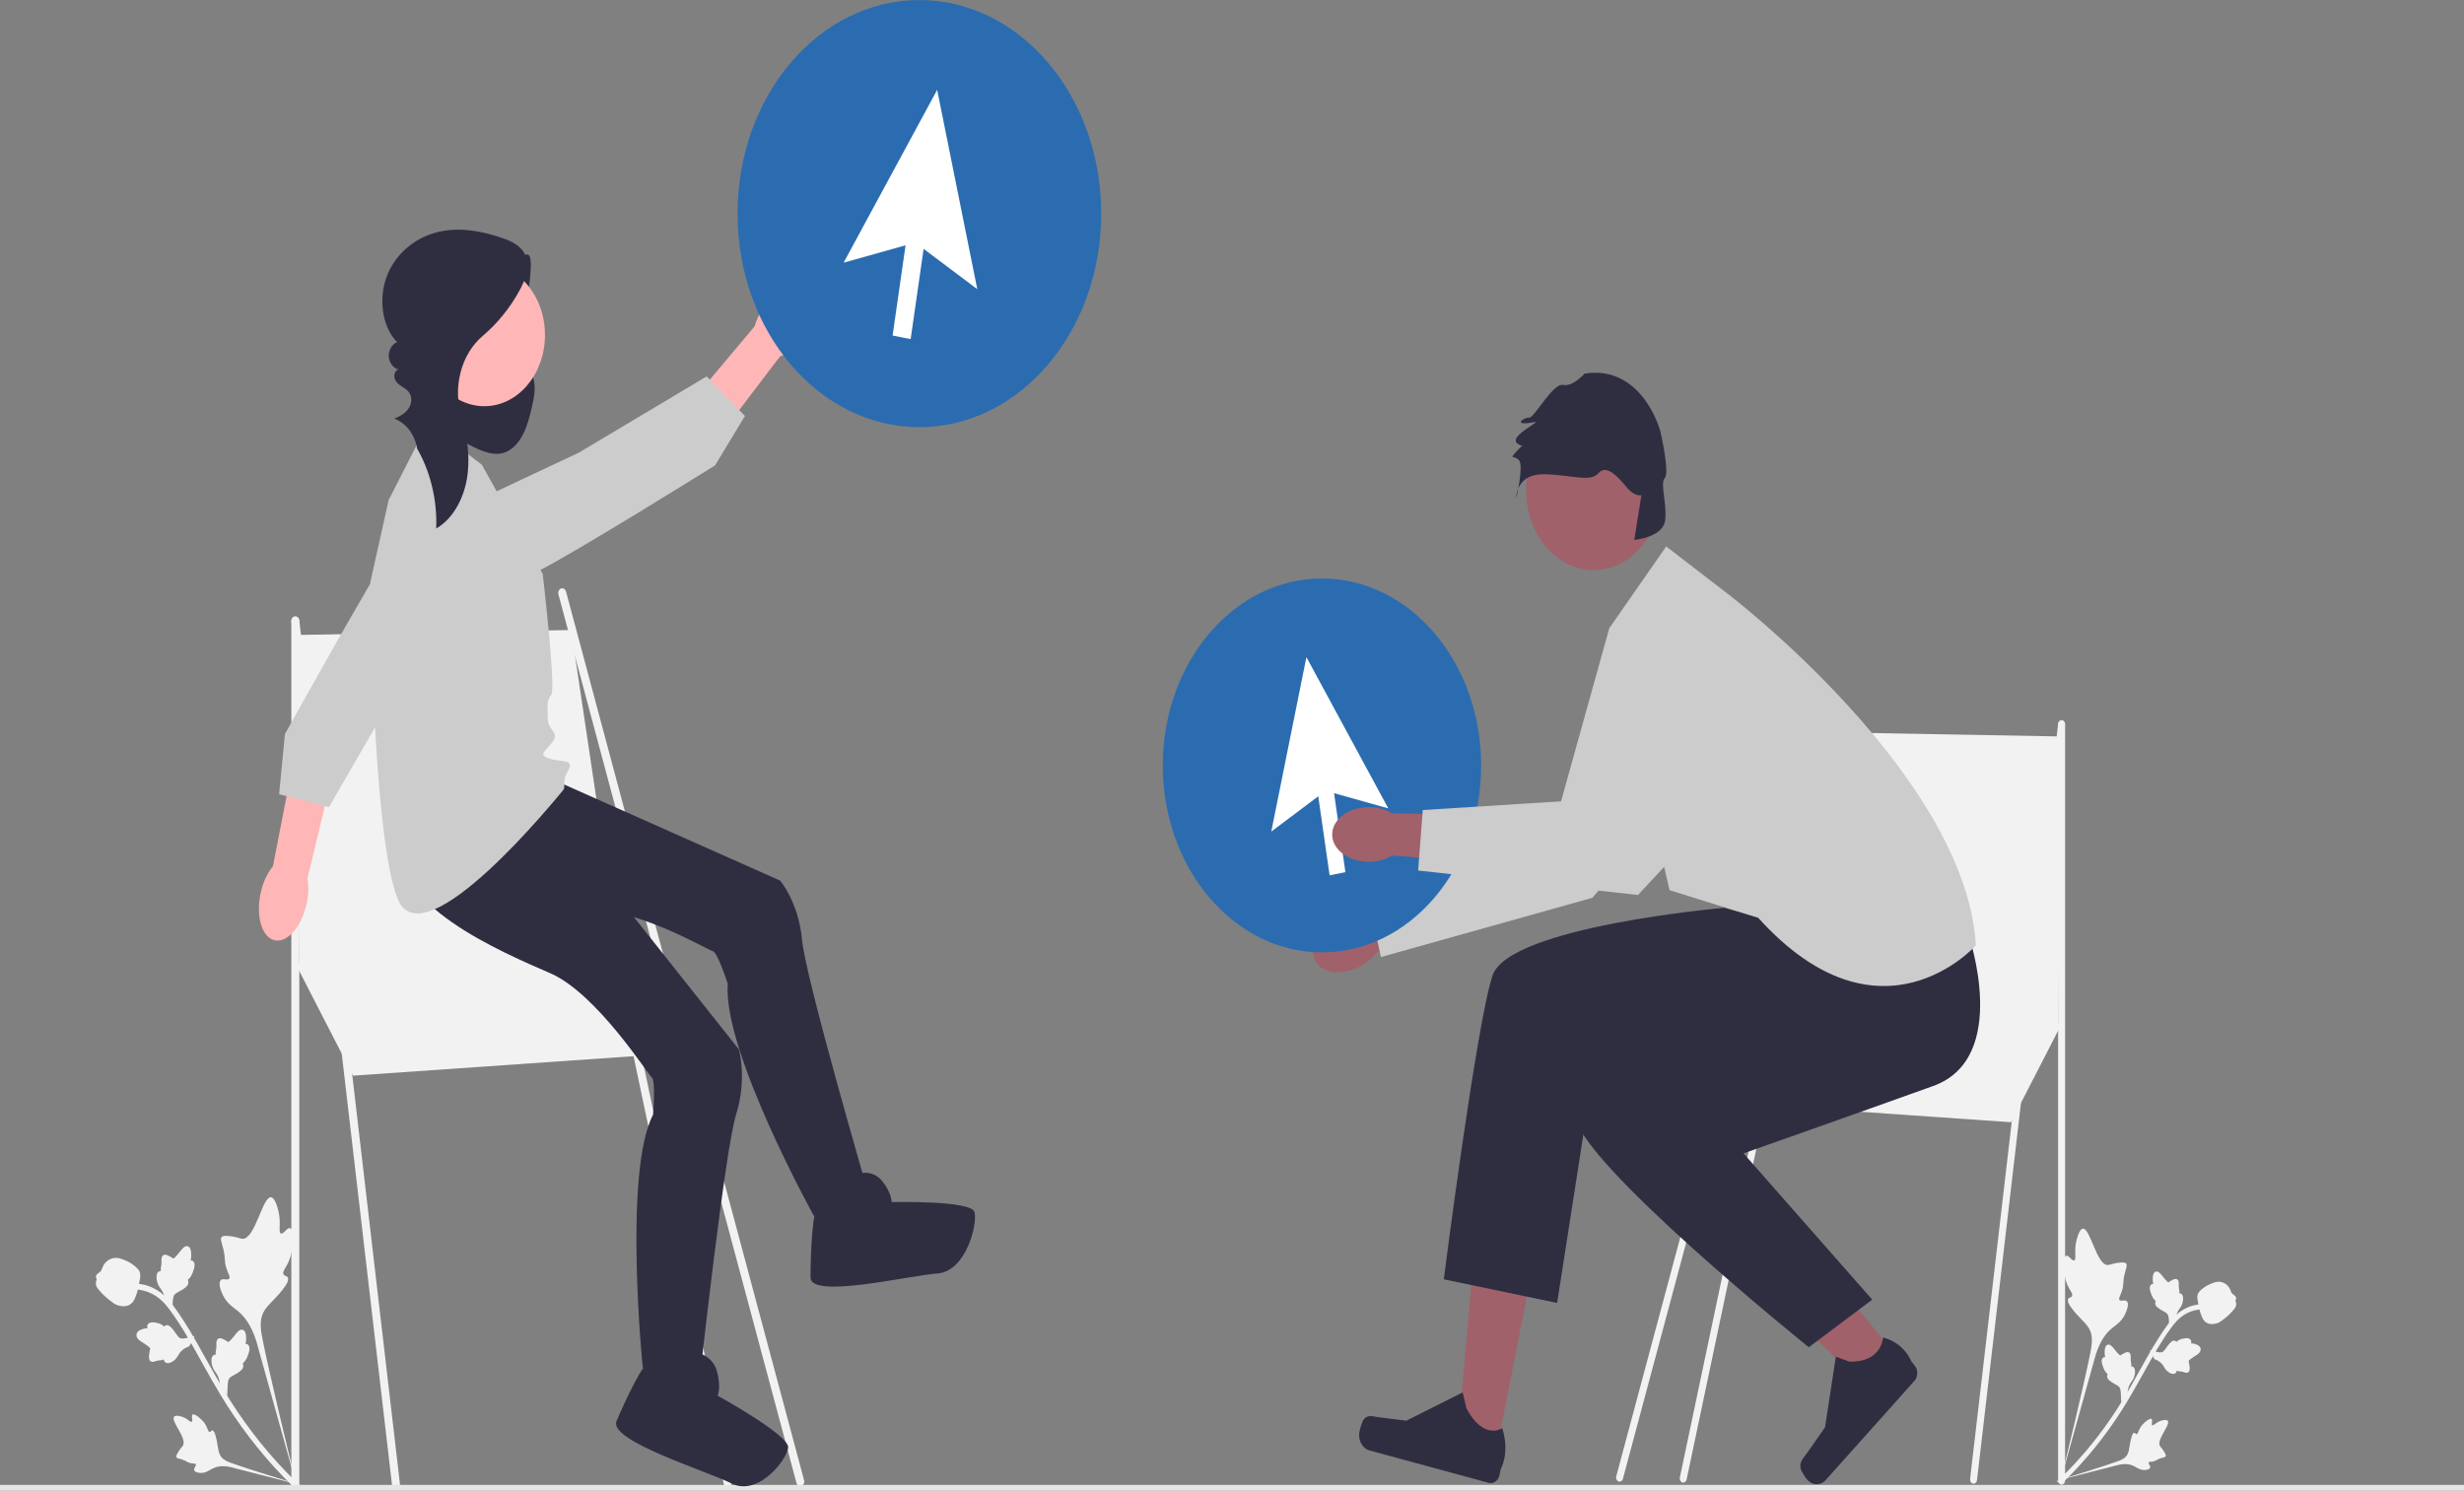 <svg width="238" height="144" viewBox="0 0 238 144" fill="none" xmlns="http://www.w3.org/2000/svg">
<rect x="0" y="0" width="238" height="144" fill="#808080" stroke="none"/>
<g clip-path="url(#clip0_76_1497)">
<path d="M28.049 118.651C27.753 118.513 27.376 119.29 27.122 119.152C26.868 119.014 27.154 118.195 26.923 117.125C26.881 116.933 26.618 115.717 26.184 115.662C25.363 115.556 24.654 119.709 23.428 119.673C23.158 119.665 22.836 119.455 21.998 119.398C21.665 119.375 21.485 119.392 21.39 119.532C21.257 119.731 21.415 120.002 21.573 120.675C21.812 121.683 21.624 121.779 21.871 122.532C22.055 123.09 22.255 123.33 22.153 123.505C22.009 123.751 21.516 123.429 21.302 123.693C21.083 123.962 21.302 124.658 21.531 125.121C21.96 125.99 22.548 126.286 23.044 126.709C23.584 127.169 24.266 127.993 24.764 129.583L28.753 143.886C27.987 140.903 26.004 132.622 25.372 129.448C25.19 128.532 25.029 127.582 25.447 126.77C25.849 125.988 26.74 125.428 27.558 124.232C27.654 124.092 27.915 123.7 27.808 123.437C27.72 123.22 27.46 123.29 27.375 123.089C27.261 122.82 27.636 122.475 27.921 121.785C28.123 121.299 28.178 120.888 28.225 120.535C28.239 120.429 28.443 118.835 28.049 118.651L28.049 118.651H28.049Z" fill="#F2F2F2"/>
<path d="M18.589 136.667C18.446 136.798 18.662 137.24 18.531 137.346C18.4 137.453 18.14 137.051 17.626 136.876C17.534 136.845 16.95 136.646 16.802 136.88C16.521 137.322 18.051 138.929 17.683 139.626C17.602 139.779 17.421 139.905 17.155 140.371C17.049 140.556 17.004 140.666 17.036 140.76C17.08 140.894 17.239 140.882 17.566 140.984C18.056 141.138 18.042 141.274 18.428 141.349C18.714 141.404 18.872 141.358 18.916 141.467C18.977 141.621 18.701 141.812 18.749 142.012C18.798 142.216 19.152 142.29 19.412 142.292C19.898 142.295 20.192 142.041 20.512 141.878C20.86 141.699 21.401 141.544 22.209 141.715L29.336 143.543C27.869 143.123 23.836 141.877 22.328 141.326C21.893 141.167 21.449 140.985 21.23 140.51C21.02 140.052 21.043 139.377 20.779 138.561C20.748 138.465 20.66 138.201 20.519 138.187C20.403 138.175 20.357 138.345 20.249 138.336C20.103 138.324 20.067 138.009 19.862 137.645C19.717 137.389 19.561 137.239 19.427 137.109C19.386 137.071 18.779 136.493 18.589 136.667L18.589 136.667H18.589Z" fill="#F2F2F2"/>
<path d="M21.948 134.826L21.265 133.998L21.259 133.893C21.233 133.409 21.122 133.015 20.93 132.719C20.899 132.672 20.867 132.627 20.833 132.581C20.702 132.399 20.538 132.172 20.462 131.803C20.42 131.598 20.352 131.095 20.628 130.914C20.701 130.865 20.775 130.855 20.841 130.863C20.84 130.847 20.839 130.831 20.837 130.814C20.824 130.607 20.846 130.492 20.867 130.382C20.883 130.298 20.9 130.21 20.903 130.037C20.904 129.961 20.902 129.897 20.901 129.844C20.896 129.681 20.897 129.481 21.046 129.349C21.209 129.215 21.392 129.294 21.513 129.345C21.729 129.437 21.858 129.527 21.944 129.587C21.976 129.609 22.011 129.633 22.024 129.638C22.133 129.68 22.491 129.224 22.626 129.054C22.93 128.669 23.193 128.337 23.487 128.482C23.697 128.586 23.792 128.89 23.774 129.411C23.769 129.573 23.743 129.716 23.716 129.835C23.796 129.824 23.884 129.838 23.965 129.913C24.156 130.09 24.14 130.456 23.918 131.001C23.863 131.137 23.789 131.319 23.641 131.509C23.571 131.598 23.502 131.667 23.441 131.725C23.467 131.769 23.489 131.822 23.498 131.888C23.525 132.084 23.435 132.271 23.224 132.437C22.994 132.623 22.78 132.739 22.592 132.841C22.427 132.93 22.285 133.007 22.196 133.101C22.031 133.276 22.004 133.564 21.986 133.922L21.948 134.826H21.948H21.948Z" fill="#F2F2F2"/>
<path d="M18.8 129.065L18.291 130.05L18.207 130.083C17.815 130.236 17.518 130.462 17.323 130.755C17.293 130.802 17.264 130.851 17.234 130.9C17.117 131.096 16.973 131.34 16.688 131.519C16.529 131.619 16.133 131.824 15.914 131.557C15.855 131.485 15.828 131.404 15.817 131.327C15.805 131.333 15.792 131.338 15.778 131.344C15.611 131.412 15.511 131.416 15.415 131.42C15.341 131.423 15.265 131.425 15.122 131.466C15.059 131.484 15.007 131.503 14.963 131.518C14.831 131.565 14.665 131.614 14.519 131.478C14.368 131.327 14.386 131.1 14.397 130.949C14.418 130.68 14.459 130.51 14.487 130.397C14.497 130.356 14.508 130.31 14.509 130.293C14.516 130.16 14.05 129.868 13.875 129.758C13.481 129.51 13.141 129.296 13.186 128.925C13.218 128.659 13.445 128.475 13.878 128.362C14.013 128.328 14.137 128.32 14.242 128.322C14.212 128.233 14.202 128.13 14.243 128.019C14.34 127.756 14.646 127.682 15.151 127.796C15.277 127.824 15.446 127.862 15.639 127.982C15.73 128.039 15.805 128.1 15.868 128.154C15.897 128.113 15.935 128.075 15.988 128.048C16.143 127.968 16.319 128.023 16.509 128.221C16.721 128.434 16.87 128.648 17.002 128.837C17.117 129.001 17.217 129.142 17.317 129.221C17.503 129.363 17.747 129.32 18.046 129.25L18.8 129.065L18.8 129.065H18.8Z" fill="#F2F2F2"/>
<path d="M16.643 126.758L15.961 125.93L15.955 125.825C15.929 125.342 15.818 124.947 15.626 124.651C15.595 124.604 15.562 124.559 15.529 124.513C15.397 124.331 15.233 124.104 15.158 123.735C15.116 123.53 15.048 123.027 15.323 122.847C15.397 122.797 15.471 122.787 15.537 122.795C15.536 122.779 15.534 122.763 15.533 122.746C15.519 122.539 15.541 122.424 15.563 122.314C15.579 122.23 15.596 122.142 15.599 121.969C15.6 121.893 15.598 121.83 15.596 121.776C15.591 121.613 15.593 121.413 15.742 121.282C15.905 121.148 16.087 121.226 16.208 121.277C16.424 121.369 16.554 121.459 16.64 121.519C16.671 121.541 16.707 121.565 16.72 121.571C16.828 121.612 17.186 121.157 17.322 120.986C17.626 120.601 17.889 120.269 18.183 120.414C18.393 120.518 18.488 120.822 18.47 121.343C18.465 121.506 18.439 121.648 18.411 121.767C18.492 121.756 18.58 121.77 18.661 121.845C18.852 122.022 18.836 122.388 18.614 122.933C18.559 123.069 18.484 123.251 18.337 123.441C18.267 123.53 18.197 123.599 18.137 123.658C18.163 123.701 18.185 123.754 18.194 123.82C18.22 124.016 18.131 124.203 17.92 124.369C17.69 124.555 17.476 124.671 17.287 124.773C17.123 124.862 16.981 124.939 16.891 125.033C16.727 125.208 16.7 125.496 16.682 125.854L16.643 126.758H16.643H16.643Z" fill="#F2F2F2"/>
<path d="M29.002 143.637L28.762 143.665L28.578 143.481L28.762 143.665L28.59 143.861C28.573 143.843 28.532 143.805 28.468 143.745C28.117 143.417 27.049 142.417 25.557 140.669C24.515 139.449 23.514 138.131 22.58 136.753C21.645 135.373 21.006 134.265 20.492 133.374C20.105 132.703 19.745 132.055 19.395 131.424C18.459 129.738 17.575 128.145 16.407 126.553C16.147 126.198 15.604 125.458 14.681 124.985C14.145 124.711 13.56 124.566 12.943 124.556L12.95 123.989C13.631 124.001 14.279 124.162 14.873 124.466C15.898 124.991 16.489 125.797 16.773 126.184C17.961 127.804 18.854 129.412 19.799 131.114C20.148 131.743 20.506 132.388 20.892 133.057C21.4 133.939 22.034 135.038 22.957 136.4C23.88 137.762 24.869 139.063 25.897 140.268C27.37 141.994 28.423 142.979 28.768 143.302C28.953 143.475 28.991 143.511 29.002 143.637V143.637L29.002 143.637Z" fill="#F2F2F2"/>
<path d="M12.711 125.903C12.696 125.917 12.68 125.931 12.663 125.944C12.324 126.219 11.873 126.263 11.322 126.077C11.063 125.989 10.847 125.817 10.416 125.473C10.349 125.421 10.016 125.149 9.631 124.707C9.38 124.419 9.296 124.279 9.272 124.11C9.245 123.922 9.282 123.74 9.351 123.578C9.318 123.539 9.293 123.491 9.279 123.432C9.222 123.186 9.411 123.054 9.512 122.981C9.564 122.945 9.629 122.9 9.69 122.839C9.786 122.742 9.817 122.658 9.864 122.532C9.909 122.41 9.965 122.26 10.087 122.095C10.325 121.767 10.625 121.646 10.724 121.606C11.243 121.393 11.694 121.585 12.216 121.808C12.321 121.853 12.691 122.026 13.085 122.366C13.369 122.611 13.45 122.761 13.496 122.886C13.589 123.143 13.559 123.366 13.455 123.892C13.348 124.442 13.293 124.718 13.223 124.919C13.06 125.386 12.957 125.68 12.711 125.903L12.711 125.903Z" fill="#F2F2F2"/>
<path d="M28.526 93.067L34.106 103.914L66.62 101.654L57.962 88.547L28.526 93.067Z" fill="#F2F2F2"/>
<path d="M38.242 143.8C38.052 143.8 37.887 143.636 37.861 143.41L28.145 60.061C28.116 59.813 28.264 59.585 28.474 59.551C28.685 59.516 28.879 59.691 28.908 59.938L38.623 143.287C38.652 143.534 38.505 143.762 38.294 143.796C38.277 143.799 38.259 143.8 38.242 143.8Z" fill="#F2F2F2"/>
<path d="M28.526 143.906C28.314 143.906 28.142 143.704 28.142 143.454V60.016C28.142 59.766 28.314 59.563 28.526 59.563C28.739 59.563 28.911 59.766 28.911 60.016V143.454C28.911 143.704 28.739 143.906 28.526 143.906Z" fill="#F2F2F2"/>
<path d="M77.297 143.575C77.133 143.575 76.982 143.451 76.93 143.258L53.94 57.423C53.876 57.185 53.988 56.931 54.191 56.856C54.394 56.782 54.61 56.914 54.674 57.152L77.664 142.987C77.728 143.225 77.615 143.479 77.413 143.554C77.374 143.568 77.335 143.575 77.297 143.575Z" fill="#F2F2F2"/>
<path d="M70.275 143.68C70.103 143.68 69.946 143.544 69.902 143.34L53.934 67.584C53.881 67.343 54.006 67.097 54.212 67.035C54.418 66.974 54.627 67.12 54.68 67.362L70.648 143.117C70.7 143.359 70.576 143.605 70.37 143.666C70.338 143.676 70.306 143.68 70.275 143.68Z" fill="#F2F2F2"/>
<path d="M28.526 61.345L55.172 60.863L60.078 93.744H28.911L28.526 61.345Z" fill="#F2F2F2"/>
<path d="M238 143.447H0V144H238V143.447Z" fill="#E6E6E6"/>
<path d="M48.798 25.417C49.606 25.95 50.909 23.842 51.204 24.873C51.499 25.904 50.784 30.064 50.415 31.062C50.232 31.558 49.972 32.011 49.792 32.509C49.612 33.007 49.516 33.579 49.675 34.087C49.952 34.969 50.865 35.329 51.318 36.105C51.846 37.009 51.633 38.226 51.386 39.283C51.174 40.194 50.947 41.113 50.538 41.927C50.129 42.74 49.512 43.448 48.741 43.717C47.76 44.059 46.711 43.652 45.764 43.193C44.855 42.751 43.955 42.25 43.181 41.535C42.407 40.82 41.762 39.871 41.491 38.759C41.152 37.365 41.435 35.839 42.023 34.563C42.61 33.287 43.479 32.224 44.371 31.221C45.872 29.53 47.47 27.959 49.151 26.519" fill="#2F2E41"/>
<path d="M53.809 75.483L75.353 85.069C75.353 85.069 77.149 87.177 77.475 90.82C77.802 94.463 83.841 115.168 83.841 115.168L78.618 117.469C78.618 117.469 69.804 101.556 70.294 95.038C70.294 95.038 69.314 91.964 68.825 91.871C68.335 91.779 60.991 87.369 56.257 87.944C51.524 88.52 39.12 90.245 38.794 83.535C38.467 76.825 41.33 76.825 41.33 76.825L53.809 75.483Z" fill="#2F2E41"/>
<path d="M82.698 113.443C82.698 113.443 84.167 112.867 85.146 114.018C86.126 115.168 86.126 116.127 86.126 116.127C86.126 116.127 93.796 115.935 94.123 117.085C94.449 118.235 93.307 122.837 90.532 123.028C87.758 123.22 78.291 125.521 78.291 123.412C78.291 121.303 78.454 116.51 79.107 116.51C79.76 116.51 82.698 113.443 82.698 113.443Z" fill="#2F2E41"/>
<path d="M55.67 81.58L71.372 101.382C71.372 101.382 72.187 104.207 71.106 107.642C70.026 111.078 67.634 132.783 67.634 132.783L62.084 132.129C62.084 132.129 60.181 113.278 63.078 107.688C63.078 107.688 63.358 104.423 62.954 104.085C62.55 103.747 57.627 95.973 53.167 94.026C48.706 92.08 36.934 87.174 39.172 80.988C41.409 74.802 43.975 76.292 43.975 76.292L55.67 81.58V81.58Z" fill="#2F2E41"/>
<path d="M67.26 130.643C67.26 130.643 68.794 130.891 69.238 132.432C69.683 133.973 69.321 134.832 69.321 134.832C69.321 134.832 76.271 138.651 76.13 139.852C75.989 141.053 73.23 144.584 70.67 143.312C68.11 142.041 58.755 139.179 59.55 137.288C60.345 135.398 62.299 131.185 62.884 131.525C63.469 131.865 67.26 130.643 67.26 130.643H67.26Z" fill="#2F2E41"/>
<path d="M41.323 40.878L46.546 44.904L52.422 55.449C52.422 55.449 53.728 66.568 53.238 67.143C52.748 67.719 52.912 68.294 52.912 69.444C52.912 70.594 54.111 70.717 53.348 71.71C52.585 72.703 51.945 72.91 53.081 73.286C54.217 73.662 55.537 73.295 54.877 74.437C54.217 75.579 54.707 75.962 54.38 76.346C54.054 76.729 40.841 93.121 38.392 86.795C35.944 80.468 35.774 56.216 35.774 56.216L37.538 48.315L41.323 40.878V40.878Z" fill="#CCCCCC"/>
<path d="M25.231 86.046C24.676 88.253 25.195 90.379 26.391 90.794C27.587 91.21 29.006 89.757 29.562 87.548C29.794 86.67 29.844 85.739 29.707 84.833L31.962 75.445L28.188 74.296L26.367 83.673C25.832 84.346 25.443 85.16 25.231 86.046Z" fill="#FFB6B6"/>
<path d="M46.72 54.211C46.72 54.211 40.637 48.756 38.321 52.196C36.006 55.636 27.523 70.908 27.523 70.908L26.96 76.728L31.771 77.975L39.547 64.516L46.72 54.211Z" fill="#CCCCCC"/>
<path d="M77.303 33.012C78.698 31.395 79.118 29.239 78.242 28.196C77.366 27.154 75.525 27.619 74.13 29.237C73.565 29.874 73.138 30.661 72.885 31.532L67.048 38.469L69.878 41.617L75.332 34.444C76.077 34.158 76.753 33.667 77.303 33.012Z" fill="#FFB6B6"/>
<path d="M45.389 48.676C45.389 48.676 48.469 56.906 51.912 55.209C55.355 53.513 69.066 44.961 69.066 44.961L71.954 40.186L68.256 36.362L55.91 43.728L45.389 48.676V48.676Z" fill="#CCCCCC"/>
<path d="M46.782 39.242C50.017 39.242 52.64 36.162 52.64 32.361C52.64 28.561 50.017 25.48 46.782 25.48C43.546 25.48 40.924 28.561 40.924 32.361C40.924 36.162 43.546 39.242 46.782 39.242Z" fill="#FFB6B6"/>
<path d="M40.178 43.138C41.545 45.429 42.245 48.26 42.133 51.054C43.684 50.172 44.73 48.309 45.086 46.329C45.442 44.349 45.171 42.271 44.598 40.362C44.593 40.343 44.587 40.324 44.581 40.305C43.712 37.441 44.52 34.239 46.618 32.459C48.034 31.258 49.261 29.751 50.203 28.023C50.735 27.048 51.188 25.825 50.79 24.765C50.424 23.788 49.478 23.332 48.608 23.026C46.62 22.329 44.508 21.932 42.468 22.374C40.427 22.815 38.463 24.193 37.499 26.351C36.535 28.508 36.787 31.453 38.352 33.052C37.859 33.24 37.51 33.854 37.551 34.462C37.593 35.069 38.022 35.61 38.535 35.701C38.201 35.687 38.003 36.205 38.122 36.572C38.242 36.94 38.55 37.168 38.843 37.357C39.261 37.627 39.725 37.908 39.727 38.614C39.727 38.897 39.641 39.172 39.501 39.401C39.161 39.959 38.612 40.21 38.084 40.445C39.201 40.832 40.093 42.005 40.293 43.354" fill="#2F2E41"/>
<path d="M88.805 41.266C98.505 41.266 106.369 32.029 106.369 20.635C106.369 9.24 98.505 0.003 88.805 0.003C79.104 0.003 71.24 9.24 71.24 20.635C71.24 32.029 79.104 41.266 88.805 41.266Z" fill="#2B6CB0"/>
<path d="M87.894 20.732L86.217 32.415L87.96 32.76L89.638 21.077L87.894 20.732Z" fill="white"/>
<path d="M94.396 27.934L88.403 23.434L81.485 25.377L90.521 8.681L94.396 27.934Z" fill="white"/>
<path d="M199.55 121.314C199.809 121.193 200.139 121.874 200.361 121.753C200.583 121.632 200.333 120.914 200.535 119.978C200.572 119.81 200.803 118.746 201.182 118.697C201.9 118.605 202.521 122.24 203.595 122.209C203.831 122.202 204.113 122.018 204.846 121.967C205.138 121.947 205.296 121.963 205.378 122.085C205.495 122.259 205.357 122.497 205.218 123.085C205.01 123.968 205.174 124.052 204.958 124.711C204.797 125.2 204.622 125.41 204.711 125.563C204.837 125.779 205.268 125.497 205.456 125.728C205.648 125.963 205.456 126.573 205.256 126.978C204.88 127.738 204.365 127.998 203.931 128.368C203.459 128.771 202.861 129.492 202.425 130.884L198.933 143.405C199.604 140.794 201.34 133.544 201.893 130.766C202.052 129.964 202.194 129.132 201.828 128.421C201.475 127.737 200.696 127.247 199.979 126.2C199.896 126.077 199.666 125.733 199.76 125.504C199.838 125.314 200.065 125.375 200.14 125.199C200.24 124.963 199.911 124.662 199.661 124.058C199.485 123.632 199.437 123.272 199.396 122.963C199.383 122.87 199.205 121.475 199.55 121.314V121.314V121.314Z" fill="#F2F2F2"/>
<path d="M207.831 137.086C207.956 137.2 207.767 137.587 207.882 137.68C207.996 137.773 208.224 137.422 208.673 137.269C208.755 137.241 209.266 137.067 209.395 137.271C209.641 137.659 208.302 139.066 208.624 139.676C208.695 139.81 208.854 139.92 209.086 140.328C209.179 140.49 209.218 140.586 209.191 140.669C209.152 140.786 209.012 140.775 208.726 140.865C208.297 140.999 208.31 141.118 207.972 141.184C207.721 141.232 207.583 141.192 207.545 141.287C207.491 141.422 207.733 141.589 207.691 141.764C207.648 141.943 207.338 142.008 207.111 142.009C206.685 142.012 206.427 141.79 206.147 141.647C205.843 141.491 205.37 141.354 204.662 141.505L198.423 143.104C199.707 142.737 203.237 141.646 204.558 141.164C204.939 141.024 205.327 140.866 205.519 140.45C205.703 140.049 205.683 139.458 205.914 138.743C205.94 138.659 206.018 138.428 206.141 138.416C206.243 138.406 206.283 138.555 206.378 138.547C206.505 138.536 206.537 138.26 206.717 137.942C206.844 137.717 206.98 137.586 207.097 137.473C207.133 137.439 207.664 136.933 207.831 137.086V137.086L207.831 137.086Z" fill="#F2F2F2"/>
<path d="M204.891 135.473L205.488 134.748L205.493 134.657C205.516 134.234 205.613 133.888 205.782 133.629C205.808 133.588 205.837 133.549 205.866 133.508C205.981 133.349 206.125 133.15 206.191 132.828C206.228 132.647 206.288 132.207 206.046 132.049C205.982 132.006 205.917 131.998 205.859 132.004C205.86 131.99 205.861 131.977 205.863 131.962C205.875 131.78 205.855 131.68 205.837 131.583C205.822 131.509 205.808 131.433 205.805 131.281C205.804 131.215 205.806 131.159 205.807 131.112C205.812 130.97 205.81 130.794 205.68 130.679C205.537 130.562 205.377 130.63 205.271 130.676C205.082 130.756 204.969 130.835 204.894 130.887C204.866 130.906 204.835 130.928 204.824 130.932C204.729 130.969 204.415 130.57 204.297 130.421C204.031 130.084 203.801 129.793 203.543 129.92C203.359 130.011 203.276 130.277 203.291 130.734C203.296 130.876 203.319 131 203.343 131.104C203.273 131.094 203.196 131.107 203.125 131.173C202.957 131.328 202.971 131.648 203.166 132.126C203.214 132.244 203.279 132.404 203.408 132.57C203.469 132.647 203.53 132.708 203.583 132.759C203.56 132.797 203.541 132.844 203.534 132.902C203.51 133.073 203.589 133.237 203.773 133.382C203.974 133.545 204.162 133.646 204.327 133.736C204.471 133.814 204.595 133.881 204.674 133.963C204.818 134.117 204.841 134.369 204.857 134.682L204.891 135.473H204.891H204.891Z" fill="#F2F2F2"/>
<path d="M207.646 130.43L208.091 131.293L208.165 131.321C208.508 131.455 208.768 131.653 208.939 131.91C208.966 131.951 208.991 131.993 209.017 132.037C209.119 132.208 209.246 132.421 209.495 132.579C209.634 132.666 209.981 132.846 210.172 132.611C210.224 132.549 210.248 132.478 210.257 132.411C210.268 132.415 210.279 132.42 210.291 132.425C210.438 132.485 210.525 132.488 210.609 132.491C210.674 132.494 210.741 132.497 210.866 132.532C210.921 132.548 210.967 132.564 211.005 132.578C211.121 132.619 211.266 132.662 211.393 132.543C211.526 132.411 211.511 132.211 211.5 132.08C211.482 131.844 211.446 131.695 211.422 131.597C211.413 131.561 211.403 131.52 211.402 131.506C211.396 131.389 211.804 131.134 211.957 131.037C212.302 130.82 212.6 130.632 212.561 130.308C212.533 130.075 212.334 129.914 211.955 129.815C211.837 129.785 211.728 129.778 211.636 129.78C211.662 129.702 211.671 129.611 211.636 129.514C211.55 129.285 211.283 129.219 210.84 129.319C210.73 129.344 210.582 129.377 210.413 129.482C210.334 129.532 210.268 129.586 210.213 129.633C210.187 129.597 210.154 129.564 210.108 129.54C209.972 129.47 209.818 129.518 209.652 129.691C209.466 129.878 209.335 130.065 209.22 130.23C209.119 130.374 209.032 130.498 208.945 130.566C208.781 130.691 208.568 130.654 208.306 130.592L207.646 130.43L207.646 130.43V130.43Z" fill="#F2F2F2"/>
<path d="M209.534 128.411L210.131 127.686L210.136 127.594C210.159 127.171 210.256 126.825 210.425 126.567C210.452 126.526 210.48 126.486 210.509 126.446C210.625 126.286 210.768 126.088 210.835 125.765C210.871 125.585 210.931 125.145 210.69 124.987C210.625 124.944 210.56 124.935 210.503 124.942C210.504 124.928 210.505 124.914 210.506 124.899C210.518 124.718 210.499 124.617 210.48 124.521C210.466 124.447 210.451 124.37 210.448 124.219C210.447 124.152 210.449 124.097 210.451 124.05C210.455 123.907 210.454 123.732 210.324 123.617C210.181 123.5 210.021 123.568 209.915 123.613C209.726 123.694 209.612 123.772 209.537 123.825C209.51 123.844 209.479 123.865 209.467 123.87C209.372 123.906 209.059 123.507 208.94 123.358C208.674 123.022 208.444 122.73 208.187 122.858C208.002 122.949 207.92 123.215 207.935 123.671C207.94 123.813 207.962 123.938 207.986 124.042C207.916 124.032 207.839 124.045 207.768 124.11C207.601 124.265 207.615 124.586 207.809 125.063C207.857 125.182 207.922 125.341 208.052 125.507C208.113 125.585 208.174 125.646 208.227 125.697C208.204 125.735 208.185 125.781 208.177 125.839C208.154 126.011 208.232 126.174 208.417 126.319C208.618 126.483 208.805 126.584 208.97 126.673C209.115 126.751 209.238 126.819 209.317 126.901C209.461 127.055 209.485 127.306 209.5 127.62L209.534 128.411Z" fill="#F2F2F2"/>
<path d="M198.716 143.187L198.926 143.211L199.086 143.05L198.926 143.211L199.076 143.383C199.091 143.368 199.127 143.334 199.183 143.282C199.49 142.994 200.425 142.119 201.731 140.589C202.643 139.52 203.519 138.367 204.337 137.161C205.156 135.953 205.715 134.983 206.165 134.203C206.504 133.615 206.819 133.048 207.125 132.495C207.944 131.019 208.719 129.625 209.741 128.232C209.969 127.921 210.444 127.273 211.252 126.859C211.721 126.619 212.233 126.492 212.773 126.483L212.767 125.987C212.171 125.998 211.604 126.138 211.083 126.405C210.187 126.864 209.669 127.57 209.421 127.909C208.38 129.327 207.599 130.734 206.772 132.224C206.466 132.775 206.153 133.34 205.815 133.925C205.37 134.697 204.815 135.659 204.007 136.852C203.199 138.044 202.333 139.183 201.433 140.238C200.144 141.748 199.222 142.611 198.92 142.894C198.758 143.045 198.724 143.077 198.716 143.187V143.187Z" fill="#F2F2F2"/>
<path d="M212.976 127.662C212.99 127.675 213.004 127.687 213.019 127.699C213.315 127.939 213.71 127.977 214.192 127.815C214.419 127.738 214.608 127.587 214.986 127.286C215.044 127.24 215.336 127.002 215.672 126.615C215.892 126.363 215.966 126.241 215.987 126.093C216.01 125.928 215.978 125.769 215.917 125.627C215.946 125.593 215.968 125.551 215.98 125.499C216.031 125.284 215.866 125.168 215.777 125.104C215.732 125.073 215.675 125.034 215.621 124.98C215.537 124.895 215.51 124.822 215.468 124.711C215.429 124.605 215.38 124.473 215.274 124.328C215.065 124.042 214.803 123.936 214.716 123.901C214.262 123.714 213.867 123.883 213.41 124.078C213.318 124.117 212.994 124.268 212.649 124.566C212.4 124.781 212.329 124.912 212.29 125.022C212.207 125.246 212.234 125.441 212.325 125.902C212.419 126.383 212.467 126.625 212.528 126.801C212.671 127.21 212.761 127.467 212.976 127.662V127.662Z" fill="#F2F2F2"/>
<path d="M144.445 140.67L140.729 139.66L142.279 122.34L147.764 123.832L144.445 140.67Z" fill="#A0616A"/>
<path d="M131.731 137.11C131.571 137.307 131.364 138.029 131.311 138.295C131.15 139.114 131.584 139.931 132.281 140.12L143.791 143.249C144.266 143.378 144.74 143.031 144.85 142.472L144.961 141.909C144.961 141.909 145.864 140.373 145.102 137.969C145.102 137.969 143.324 139.205 141.651 136.056L141.278 134.516L135.844 137.244L133.195 136.917C132.615 136.845 132.134 136.615 131.731 137.11L131.731 137.109V137.11Z" fill="#2F2E41"/>
<path d="M183.445 131.335L180.682 134.425L169.22 123.379L173.298 118.818L183.445 131.335Z" fill="#A0616A"/>
<path d="M173.92 141.849C173.972 142.115 174.372 142.715 174.532 142.913C175.025 143.521 175.845 143.545 176.363 142.966L184.918 133.396C185.271 133.001 185.285 132.344 184.949 131.929L184.609 131.511C184.609 131.511 184.013 129.78 181.885 129.205C181.885 129.205 181.786 131.63 178.627 131.539L177.327 131.057L176.278 137.888L174.588 140.307C174.218 140.836 173.79 141.182 173.92 141.849L173.92 141.849V141.849Z" fill="#2F2E41"/>
<path d="M199.132 98.918L194.247 108.413L165.785 106.435L173.364 94.961L199.132 98.918Z" fill="#F2F2F2"/>
<path d="M190.627 143.33C190.793 143.33 190.937 143.186 190.96 142.988L199.465 70.024C199.49 69.807 199.362 69.608 199.177 69.578C198.993 69.547 198.823 69.7 198.798 69.917L190.293 142.88C190.267 143.097 190.396 143.297 190.581 143.326C190.596 143.329 190.612 143.33 190.627 143.33Z" fill="#F2F2F2"/>
<path d="M199.132 143.423C199.318 143.423 199.468 143.246 199.468 143.027V69.984C199.468 69.766 199.318 69.589 199.132 69.589C198.946 69.589 198.795 69.766 198.795 69.984V143.027C198.795 143.246 198.946 143.423 199.132 143.423Z" fill="#F2F2F2"/>
<path d="M156.438 143.132C156.581 143.132 156.714 143.024 156.759 142.855L176.885 67.715C176.941 67.507 176.842 67.285 176.665 67.219C176.487 67.154 176.298 67.269 176.242 67.478L156.116 142.618C156.06 142.826 156.159 143.048 156.336 143.114C156.37 143.126 156.404 143.132 156.438 143.132Z" fill="#F2F2F2"/>
<path d="M162.585 143.225C162.735 143.225 162.872 143.106 162.911 142.927L176.89 76.61C176.936 76.399 176.827 76.183 176.647 76.129C176.466 76.076 176.283 76.204 176.237 76.415L162.258 142.732C162.213 142.943 162.321 143.159 162.502 143.213C162.53 143.221 162.558 143.225 162.585 143.225H162.585Z" fill="#F2F2F2"/>
<path d="M199.132 71.148L175.806 70.727L171.511 99.511H198.795L199.132 71.148Z" fill="#F2F2F2"/>
<path d="M190.168 90.4C190.168 90.4 194.225 102.219 186.723 104.915C179.221 107.611 168.41 111.42 168.41 111.42L180.84 125.551L174.712 130.151C174.712 130.151 152.106 111.963 152.106 107.611C152.106 103.259 170.632 91.982 170.632 91.982L180.84 87.699L190.168 90.4Z" fill="#2F2E41"/>
<path d="M166.554 87.699C166.554 87.699 145.729 89.495 144.16 94.25C142.59 99.005 139.458 123.588 139.458 123.588L150.404 125.869L153.67 104.915L183.637 92.389L166.554 87.699Z" fill="#2F2E41"/>
<path d="M155.442 60.687L160.941 52.79L167.015 57.469C167.015 57.469 189.904 74.937 190.85 91.328C190.85 91.328 181.641 101.733 169.824 88.664L161.261 85.996L155.442 60.687H155.442Z" fill="#CCCCCC"/>
<path d="M131.02 93.53C129.193 94.338 127.358 93.885 126.92 92.52C126.482 91.155 127.609 89.393 129.435 88.586C130.235 88.232 131.036 88.12 131.721 88.22L139.497 84.912L140.741 89.232L132.943 92.034C132.484 92.64 131.819 93.177 131.02 93.53H131.02Z" fill="#A0616A"/>
<path d="M157.278 61.373L155.442 60.687L150.193 79.527L132.242 87.262L133.388 92.455L153.801 86.733L161.68 77.708L157.278 61.373Z" fill="#CCCCCC"/>
<path d="M153.924 55.067C157.52 55.067 160.436 51.643 160.436 47.418C160.436 43.194 157.52 39.769 153.924 39.769C150.327 39.769 147.412 43.194 147.412 47.418C147.412 51.643 150.327 55.067 153.924 55.067Z" fill="#A0616A"/>
<path d="M160.373 41.654C160.373 41.654 158.679 35.228 153.061 36.087C153.061 36.087 151.926 37.388 150.966 37.185C150.007 36.983 148.208 40.344 147.728 40.337C147.247 40.33 146.44 40.883 147.241 40.895C148.042 40.907 148.915 40.449 147.799 41.185C146.682 41.922 145.941 42.57 146.738 42.958C147.535 43.346 147.688 42.313 146.653 43.427C145.618 44.542 146.247 43.892 146.722 44.464C147.197 45.035 146.45 48.151 146.45 48.151C146.45 48.151 146.387 45.776 149.111 45.817C151.835 45.857 153.59 46.636 154.401 45.707C155.212 44.777 156.403 46.212 157.152 47.114C157.902 48.017 158.544 47.838 158.544 47.838L157.857 52.158C157.857 52.158 160.664 51.923 160.843 50.225C161.021 48.527 160.319 46.735 160.806 46.178C161.293 45.62 160.373 41.654 160.373 41.654V41.654Z" fill="#2F2E41"/>
<path d="M127.69 92.004C136.181 92.004 143.065 83.918 143.065 73.944C143.065 63.969 136.181 55.883 127.69 55.883C119.198 55.883 112.314 63.969 112.314 73.944C112.314 83.918 119.198 92.004 127.69 92.004Z" fill="#2B6CB0"/>
<path d="M128.486 74.029L126.96 74.332L128.428 84.559L129.955 84.257L128.486 74.029Z" fill="white"/>
<path d="M122.795 80.334L128.041 76.395L134.097 78.095L126.187 63.48L122.795 80.334Z" fill="white"/>
<path d="M132.211 83.258C130.259 83.259 128.677 82.077 128.676 80.618C128.675 79.159 130.257 77.976 132.209 77.975C133.063 77.974 133.847 78.2 134.458 78.577L142.728 78.694L142.599 83.251L134.46 82.652C133.849 83.03 133.065 83.257 132.211 83.258V83.258Z" fill="#A0616A"/>
<path d="M163.646 60.771V60.771C167.641 65.9 168.132 73.573 164.834 79.346L158.212 86.461L136.978 84.095L137.426 78.256L152.433 77.308L163.646 60.771Z" fill="#CCCCCC"/>
</g>
<defs>
<clipPath id="clip0_76_1497">
<rect width="238" height="144" fill="white"/>
</clipPath>
</defs>
</svg>
